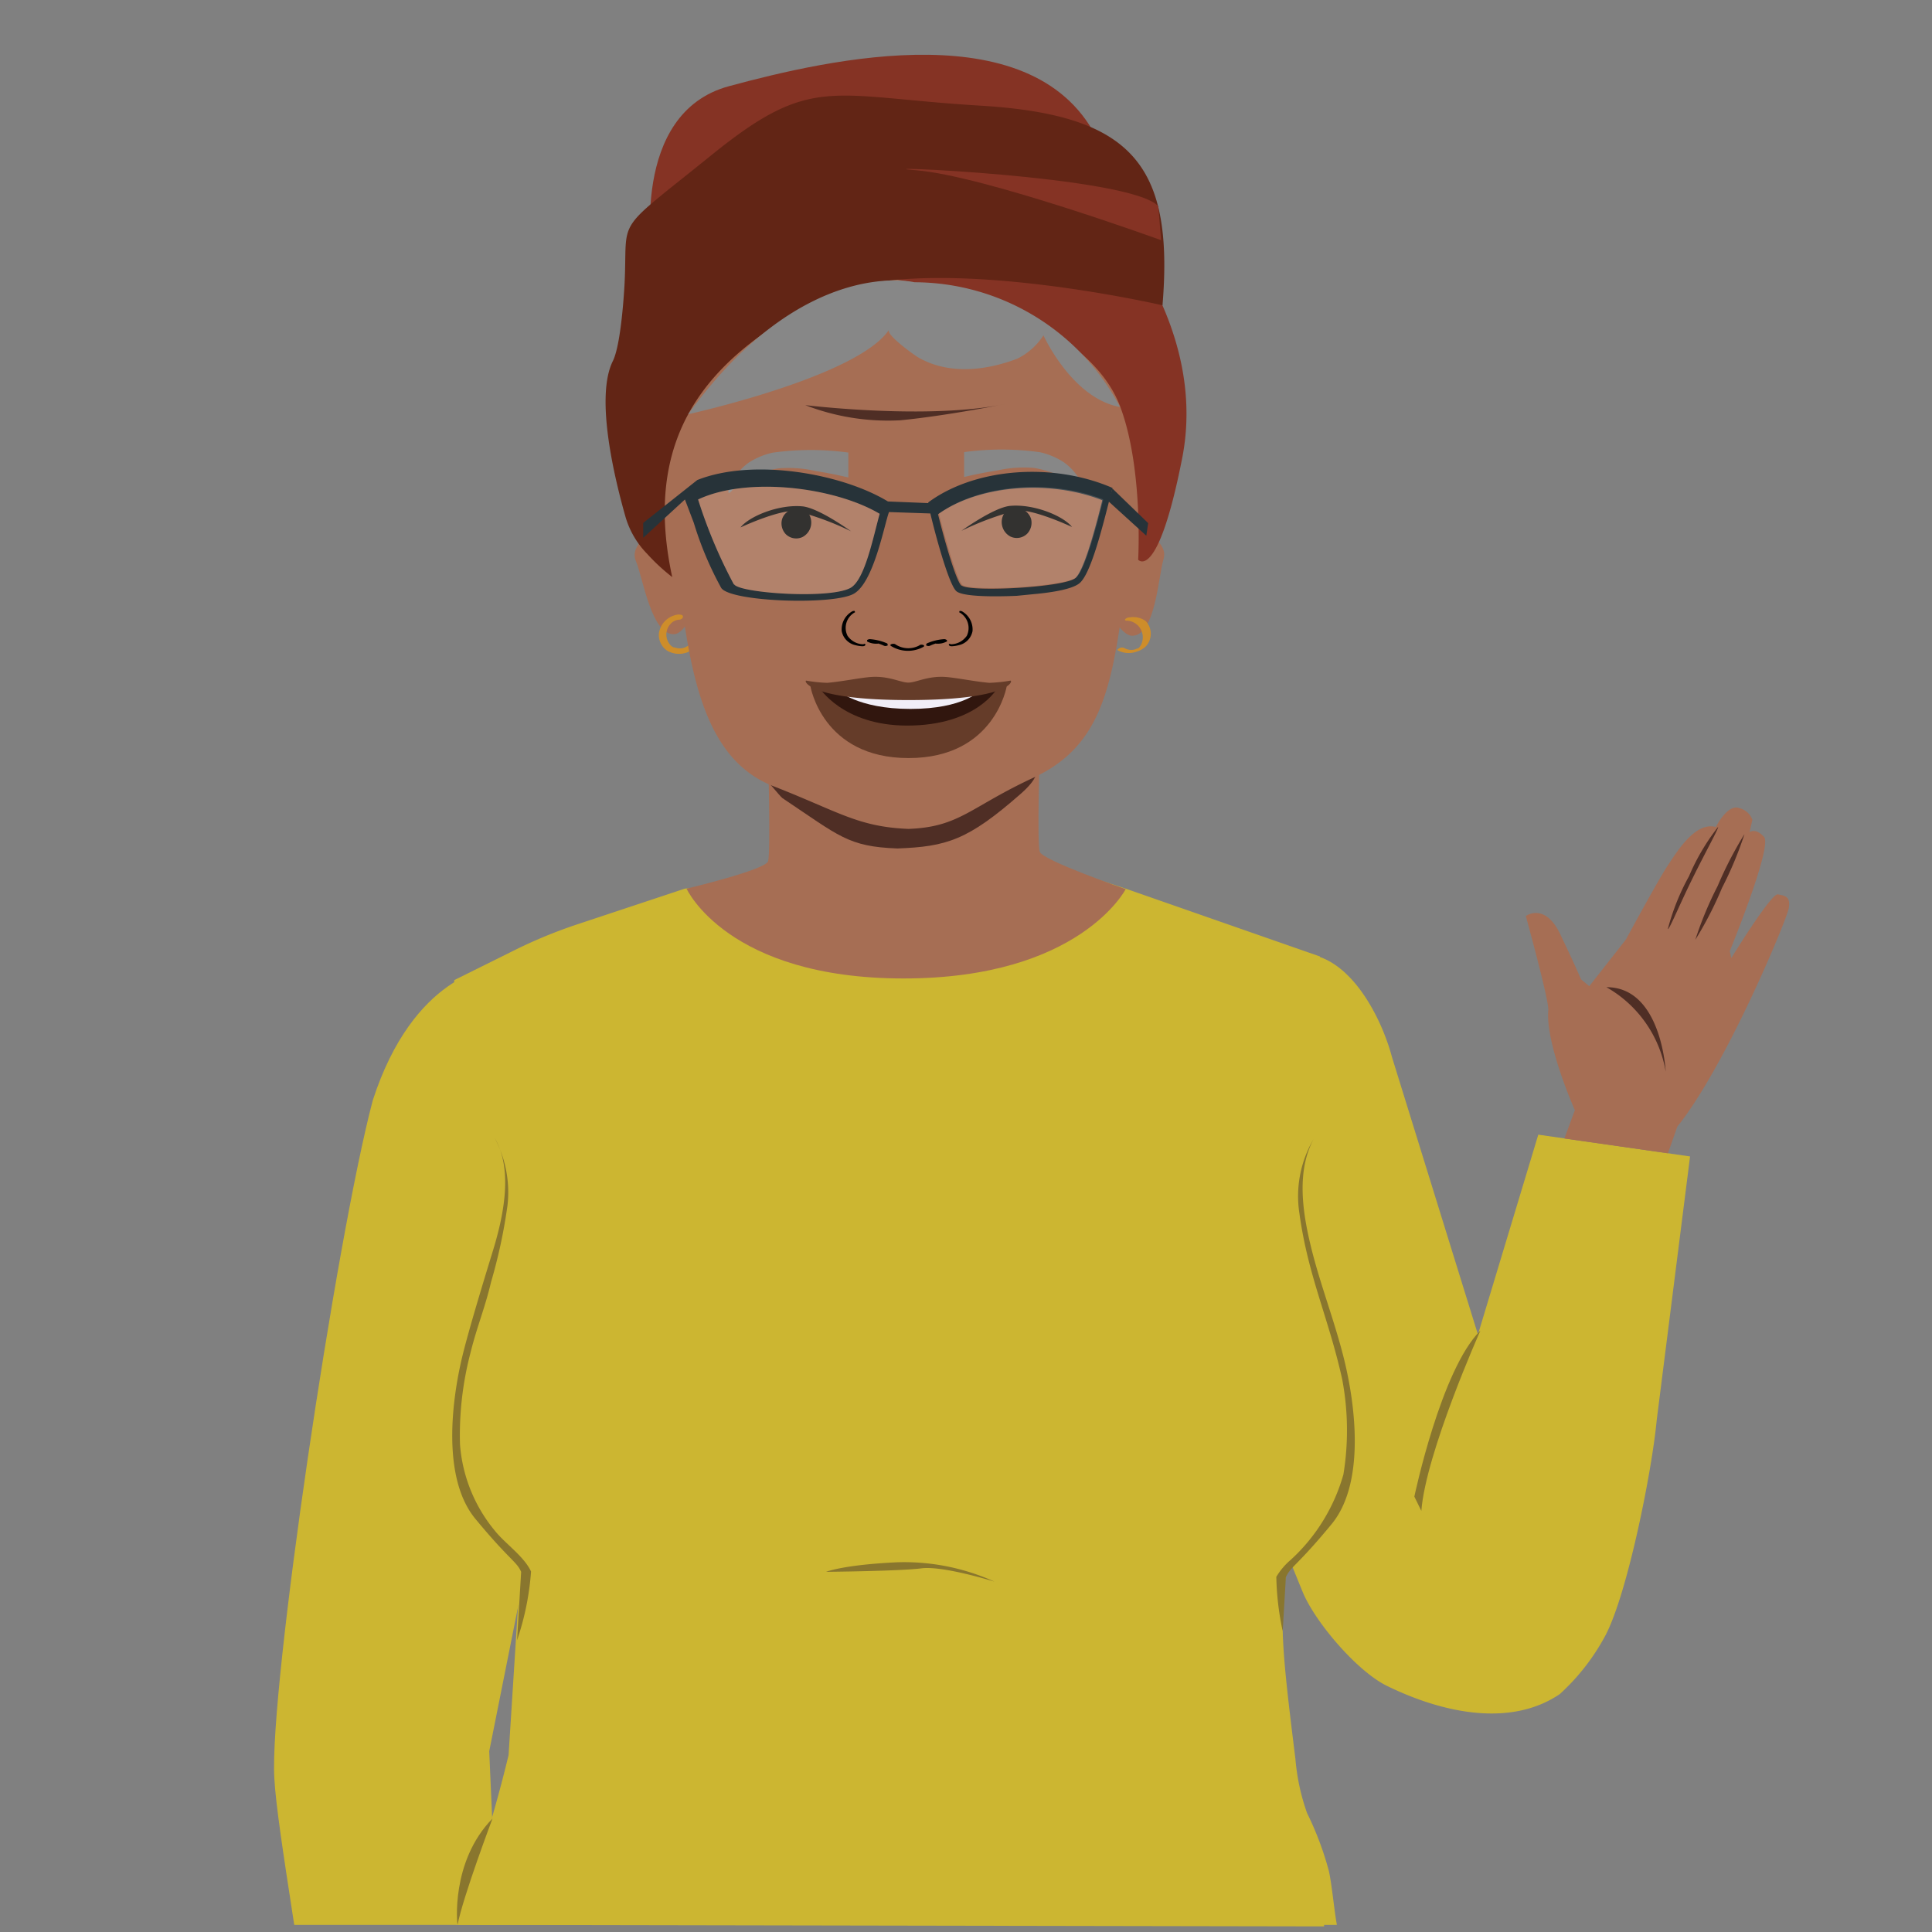 <svg id="Layer_1" data-name="Layer 1" xmlns="http://www.w3.org/2000/svg" viewBox="0 0 165.86 165.86"><rect x="0" y="0" width="165.86" height="165.86" fill="#808080" stroke="none"/><defs><style>.cls-1{fill:#ccb631;}.cls-2{fill:#242f34;}.cls-3{fill:#89762e;}.cls-4{fill:#a66e54;}.cls-5{fill:#4f2e25;}.cls-6{fill:#ce8d2a;}.cls-7{fill:#010101;}.cls-8{fill:#878787;}.cls-9{fill:#13110f;}.cls-10{fill:#853324;}.cls-11{fill:#622515;}.cls-12{fill:#653c29;}.cls-13{fill:#31160e;}.cls-14{fill:#f1eef7;}.cls-15{fill:#273339;}.cls-16{fill:#fff;opacity:0.14;}</style></defs><path class="cls-1" d="M42,150.34l6.28-31.47-6.09-35.8S35.5,83.65,32,94.47c-3.17,12-8.89,50.53-8.45,58.17.12,2.23.72,6.22,1.71,12.61H42.65Z"/><path class="cls-2" d="M57.48,79.28l-1.7,15.37-2.72,24.54-.64,5.7c0,.19.62.07.64-.1l1.7-15.37,2.72-24.54.63-5.7c0-.2-.61-.07-.63.1Z"/><path class="cls-1" d="M132.06,97.41l-5.18,17.16L119.5,90.75c-.85-3.19-3.07-7.49-6.18-8.59l-7.77-1.88-5.27,28.09,11.55,28.29c1.07,2.61,4.73,6.88,7.28,8.09,4.69,2.29,10.53,3.57,14.79.69a18.72,18.72,0,0,0,3.94-5.07c1.92-3.68,4-14.26,4.38-18.4l2.87-22.69Z"/><path class="cls-1" d="M114.09,160.65a27.05,27.05,0,0,0-1.88-5,18.39,18.39,0,0,1-1-4.65c-1-8.08-1.43-11.73-.83-15.65.42-2.77,5.32-7.39,7.13-12.69,1.59-4.65-4.2-40.55-4.2-40.55L96.64,76.29l-4.3-1.41L92,74.72a2,2,0,0,0,0,.63l0,.34a13.73,13.73,0,0,1-10.57,6,37.66,37.66,0,0,1-4.62,0,15.52,15.52,0,0,1-11.77-6l.31-.09-6.56.69-9.31,3.09a41.56,41.56,0,0,0-5.26,2.17l-5.22,2.59-1.52,29.42c.41,6.52-.37,9.35,2.72,15.28l4.46,6.1-1,15.74a124.49,124.49,0,0,1-4.48,14.57h75.59C114.52,163.87,114.37,162,114.09,160.65Z"/><path class="cls-3" d="M85.37,135.78A18.8,18.8,0,0,0,77,134.12c-4.64.22-6.08.82-6.08.82s6.35-.06,8.19-.3S85.37,135.78,85.37,135.78Z"/><path class="cls-1" d="M41.08,165.25s1.32-10.39,7.81-18.38h57.79s6.32,11.84,7,18.51Z"/><path class="cls-4" d="M89.26,73.12c-.24-.74,0-8.63,0-8.63l-11.66,1.8-11.66-1.8s.23,8.71,0,9.45-7,2.35-7,2.35S62.43,84,77.57,84s19.07-7.67,19.07-7.67S89.49,73.86,89.26,73.12Z"/><path class="cls-4" d="M135.2,95.31s-2.54-5.71-2.28-8.6c.07-.81-1.93-8.07-1.93-8.07s1.63-1.2,2.95,1.55,1.79,3.89,1.79,3.89l.71.58,3.14-4s2.8-5.17,3.59-6.35,2.37-3.8,4.13-3.31c0,0,1-2,2-1.63a1.62,1.62,0,0,1,1.14,1l-.24,1.07s.5-.41,1.24.41-2.94,9.8-2.94,9.8l.13.6s3.43-5.59,4-5.47,1.12.15.93,1.2S148.14,91.57,144,96.71l-.81,2.3-8.89-1.27Z"/><path class="cls-5" d="M149.76,71.61a31.09,31.09,0,0,1-1.93,4.62,31.17,31.17,0,0,1-2.29,4.45,30.61,30.61,0,0,1,1.92-4.62A32.29,32.29,0,0,1,149.76,71.61Z"/><path class="cls-5" d="M147.49,71c.09.06-1,2-2.17,4.37s-2,4.43-2.14,4.39A19.67,19.67,0,0,1,145,75.22,18.67,18.67,0,0,1,147.49,71Z"/><path class="cls-5" d="M137.91,84.75A10.33,10.33,0,0,1,143,92S142.65,84.73,137.91,84.75Z"/><path class="cls-3" d="M127.09,114.23s-4.69,10.5-5.07,15.48l-.6-1.23S123.71,117.57,127.09,114.23Z"/><path class="cls-3" d="M44.74,134.94c-.4-.91-1-1-3.93-4.55s-2-10.36-1.09-14.07c.51-2.08,1.66-5.9,2.58-8.89s1.78-7,.16-9.75a9.93,9.93,0,0,1,1.11,5.78,45.22,45.22,0,0,1-1.41,6.59c-.54,2.29-1.22,3.85-1.78,6.13a27.84,27.84,0,0,0-.89,7.82,13.17,13.17,0,0,0,3,7.42c.91,1.13,2.48,2.17,3.1,3.49a23.44,23.44,0,0,1-1.2,5.9Z"/><path class="cls-3" d="M110.39,135.4c.4-.91,1-1,3.93-4.56s2-10.35,1.09-14.06c-.82-3.36-2.11-6.58-2.91-9.93-.69-2.89-1.19-6.32.27-9.06a9.67,9.67,0,0,0-1.22,6.36c.75,5.44,2.48,8.89,3.67,14.23a23.54,23.54,0,0,1,.11,8.2,15.73,15.73,0,0,1-4.51,7.32,5.85,5.85,0,0,0-1.25,1.47,24.17,24.17,0,0,0,.49,4.39l.06.25Z"/><path class="cls-5" d="M65.38,66.51c.19.13,1.58,1.85,1.78,2,4.91,3.28,5.64,4.17,9.88,4.33,4.24-.16,6.06-.71,10.62-4.72,1.53-1.35,1.2-1.8,1.53-2C81.58,66,73,66.45,65.38,66.51Z"/><path class="cls-4" d="M57.79,43.41s-2.16-3.32-3.38-3.19c-.75.08,1,1.76,1.19,3.66.28,2.54-1.6,2.87-1,4.31s1.35,6.46,3.33,6.25c.78-.09,1.58-1.82,1.58-1.82S58.44,45.67,57.79,43.41Z"/><path class="cls-6" d="M58.32,52.75a1.9,1.9,0,0,0-1.75,1.6,1.64,1.64,0,0,0,.31,1.13,1.42,1.42,0,0,0,.72.53,2,2,0,0,0,1.84-.24c.11-.07.16-.22,0-.3a.4.4,0,0,0-.43,0,1.18,1.18,0,0,1-1.08.11l-.1,0,0,0-.12-.07a.73.73,0,0,1-.22-.21,1.34,1.34,0,0,1,0-1.65l.15-.17.1-.08.08-.05a1.08,1.08,0,0,1,.48-.15c.13,0,.31-.09.33-.24s-.16-.2-.27-.19Z"/><path class="cls-4" d="M96.21,43.59s1.82-3.52,3.05-3.51c.75,0-.79,1.85-.81,3.76,0,2.56,1.87,2.7,1.43,4.19s-.7,6.56-2.69,6.55c-.78,0-1.76-1.65-1.76-1.65S95.8,45.91,96.21,43.59Z"/><path class="cls-4" d="M97.65,45.39h0c-.44,2.22-1,4.56-1.35,7.25-1,7.08-2.17,11.62-7.59,14.13S82.39,71,78,71.16c-4.35-.17-6-1.48-11.59-3.66-5.16-2-6.79-7.77-7.78-14.85-.22-1.58-.49-3-.77-4.43-.21-1-.42-2-.61-3v-.05h0a23.73,23.73,0,0,1-.17-10.79c1-4.1,4.37-9.19,9.53-12.4h0a20.35,20.35,0,0,1,10.83-3.13c11.18,0,18.82,9,20.38,15.53C98.82,38.42,98.37,41.76,97.65,45.39Z"/><path class="cls-7" d="M78.92,55.41a2,2,0,0,1-2.06-.1c-.13-.1-.56,0-.38.14a2.76,2.76,0,0,0,2.8.08c.08-.05.07-.12,0-.15a.38.38,0,0,0-.33,0"/><path class="cls-7" d="M76.19,55.25a4.42,4.42,0,0,0-1.52-.38.4.4,0,0,0-.23.08s0,.09,0,.12a1.62,1.62,0,0,0,.84.19.3.3,0,0,0,.25-.1c0-.07,0-.11-.11-.11a1.41,1.41,0,0,1-.67-.16l-.23.2a3.73,3.73,0,0,1,1.36.34.32.32,0,0,0,.27,0c.06,0,.12-.11,0-.15"/><path class="cls-7" d="M74.13,55.31a1.67,1.67,0,0,1-1.37-.73,1.52,1.52,0,0,1,.61-2c.07,0,0-.11,0-.13a.37.37,0,0,0-.27.07,1.78,1.78,0,0,0-.84,1.66,1.53,1.53,0,0,0,1.19,1.21,2.71,2.71,0,0,0,.57.09c.08,0,.22,0,.26-.1s0-.1-.11-.11"/><path class="cls-7" d="M79.54,55.25a4.31,4.31,0,0,1,1.51-.38.36.36,0,0,1,.23.08s.06.09,0,.12a1.59,1.59,0,0,1-.83.19.31.31,0,0,1-.26-.1c0-.07,0-.11.11-.11a1.41,1.41,0,0,0,.67-.16l.23.2a3.63,3.63,0,0,0-1.35.34.34.34,0,0,1-.28,0c-.06,0-.12-.11,0-.15"/><path class="cls-7" d="M81.59,55.31A1.69,1.69,0,0,0,83,54.58a1.54,1.54,0,0,0-.62-2c-.07,0,0-.11,0-.13a.37.37,0,0,1,.27.07,1.78,1.78,0,0,1,.84,1.66,1.53,1.53,0,0,1-1.19,1.21,2.71,2.71,0,0,1-.57.09c-.08,0-.22,0-.26-.1s0-.1.11-.11"/><path class="cls-8" d="M82.77,38.82c0,.4,0,.8,0,1.21s0,.61,0,.92c1.12-.27,2.07-.44,2.8-.55a10.41,10.41,0,0,1,3.2-.23,9.42,9.42,0,0,1,2,.58,5.91,5.91,0,0,1,1.07.52c.76.5,1.07,1.06,1.19,1s-.07-.54-.09-.59a4.79,4.79,0,0,0-1.62-2,6.16,6.16,0,0,0-2.06-.86,23.76,23.76,0,0,0-6.54,0"/><path class="cls-9" d="M86.64,43.68a1.38,1.38,0,0,1,1.48.26,1.35,1.35,0,0,1,.4.62,1.37,1.37,0,0,1-.32,1.24,1.27,1.27,0,0,1-1.46.26,1.41,1.41,0,0,1-.69-1.63,1.27,1.27,0,0,1,.59-.75"/><path class="cls-9" d="M82.54,45.57s2.76-2,4.17-2.14c2.05-.19,4.59.87,5.32,1.81,0,0-3.36-1.58-4.8-1.41A24.73,24.73,0,0,0,82.54,45.57Z"/><path class="cls-8" d="M72.83,38.86c0,.4,0,.8,0,1.21s0,.61,0,.92c-1.12-.26-2.08-.44-2.8-.55a10.42,10.42,0,0,0-3.2-.23,8.58,8.58,0,0,0-2,.59,4.83,4.83,0,0,0-1.07.51c-.76.5-1.07,1.06-1.19,1s.07-.54.09-.59a4.88,4.88,0,0,1,1.61-2,6.28,6.28,0,0,1,2.07-.86,23.76,23.76,0,0,1,6.54,0"/><path class="cls-9" d="M69,43.72a1.35,1.35,0,0,0-1.47.27,1.22,1.22,0,0,0-.4.62,1.35,1.35,0,0,0,.32,1.24,1.27,1.27,0,0,0,1.45.25,1.4,1.4,0,0,0,.69-1.63,1.22,1.22,0,0,0-.59-.75"/><path class="cls-9" d="M73.06,45.61s-2.76-2-4.17-2.14c-2.06-.19-4.59.87-5.32,1.81,0,0,3.35-1.57,4.8-1.4A24.46,24.46,0,0,1,73.06,45.61Z"/><path class="cls-10" d="M53.9,26.7a40.64,40.64,0,0,1,21-3c11.77,1.49,19.28,5.91,21.27,11.21s1.54,13.14,1.54,13.14,1.68,2,3.79-8.77C104.54,23.56,87.36,9.7,83.54,9.7S59.37,9.12,53.9,26.7Z"/><path class="cls-10" d="M56,22.11S54,9.72,62.58,7.4,89.09.92,94.34,12.23Z"/><path class="cls-11" d="M55.57,47.56a7.56,7.56,0,0,1-1.88-3.22C52.74,41,51.08,34.08,52.61,31c.66-1.33.93-5.31,1-6.49.33-6.13-1.12-4.25,7.5-11.22s10.11-5,23.05-4.22,16.64,5,15.64,17.14c0,0-21.31-4.93-29.52-.49S54.83,36.24,57.71,49.54A16.57,16.57,0,0,1,55.57,47.56Z"/><path class="cls-10" d="M99.68,20.62s-15.21-5.53-21-6,18.43.45,20.76,3.09Z"/><path class="cls-6" d="M96.71,53.28a1.43,1.43,0,0,1,1.22,2.12,1.37,1.37,0,0,1-.15.21l0,0,0,0h0l-.08.06,0,0-.09,0a.85.85,0,0,1-.38.12,1.2,1.2,0,0,1-.71-.16.49.49,0,0,0-.39,0s-.28.14-.17.2a2,2,0,0,0,1.65.1,1.88,1.88,0,0,0,.76-.44,1.59,1.59,0,0,0,0-2.16A1.8,1.8,0,0,0,97,53a.57.57,0,0,0-.4.15c-.08.11.07.14.15.14Z"/><path class="cls-12" d="M78,59.26c-3.22,0-8.43-.37-8.43-.37s1,6.19,8.43,6.19,8.43-6.19,8.43-6.19S81.2,59.26,78,59.26Z"/><path class="cls-13" d="M78,59.26c-1.53,0-7.69-.26-7.69-.26s2,3.29,7.57,3.29c6,0,7.76-3.24,7.76-3.24Z"/><path class="cls-14" d="M78.08,59.48c-1.53,0-6.19-.25-6.19-.25s1.68,1.63,6.27,1.63,6-1.59,6-1.59Z"/><path class="cls-12" d="M86.75,58.43a13,13,0,0,1-1.82.19c-1.26-.11-2.79-.43-3.71-.5-1.57-.12-2.56.48-3.24.48s-1.68-.6-3.24-.48c-.92.07-2.45.39-3.72.5a12.59,12.59,0,0,1-1.81-.19c-.23,0,.21,1.67,8.77,1.67S87,58.48,86.75,58.43Z"/><path class="cls-8" d="M59.08,35.56s14.55-3.2,17.24-7.25c-.29.44,2.28,2.25,2.52,2.38,2.63,1.5,5.78,1.13,8.5.1a5.67,5.67,0,0,0,2.24-2s2.45,5.41,6.57,6.15A20,20,0,0,0,78.5,24.23S69,21.88,59.08,35.56Z"/><path class="cls-5" d="M86.31,34.68s-4.93,1-9,1.4a19.66,19.66,0,0,1-8.18-1.3S79.68,36.07,86.31,34.68Z"/><path class="cls-15" d="M58.8,42.88l.76,2a29.19,29.19,0,0,0,2.36,5.6c.83,1.2,9.69,1.49,11.4.48s2.59-5.91,3-7l3.55.12c.34,1.46,1.55,6.06,2.23,6.67s4.74.42,5.2.4L88.81,51c1.53-.14,3.38-.43,3.94-1,.84-.83,1.7-3.94,2.44-6.89l.12-.46a2,2,0,0,0,.06-.22h0l.14-.54c-5.15-2.24-11.83-1.71-15.82,1.24l0,.06-3.46-.14c-4-2.42-11.59-3.74-16.37-1.84h0l-4.64,3.68,0,1.28Zm23.73,7.39c-.43-.38-1.38-3.6-2-6.12,3.48-2.5,9.5-3,14.09-1.21V43c-.4,1.58-1.45,5.78-2.27,6.6s-9,1.26-9.79.67ZM63,50.17a42.66,42.66,0,0,1-3.07-7.29c4.24-2,11.74-1.06,15.59,1.23-.56,2-1.26,5.63-2.49,6.35-1.77,1-9.51.46-10-.29Z"/><path class="cls-16" d="M82.61,50.2c-.43-.38-1.37-3.6-2-6.11,3.48-2.5,9.49-3,14.09-1.22v.07c-.4,1.58-1.45,5.78-2.27,6.6s-9,1.26-9.8.68Z"/><path class="cls-16" d="M63,50.17a42.66,42.66,0,0,1-3.07-7.29c4.24-2,11.74-1.06,15.59,1.23-.56,2-1.26,5.63-2.49,6.35-1.77,1-9.51.46-10-.29Z"/><polygon class="cls-15" points="95.5 41.94 98.57 44.91 98.41 45.99 95.14 43.02 95.5 41.94"/><path class="cls-3" d="M42.28,156.12s-2.54,6.73-3,9.13C39.25,165.25,38.66,159.82,42.28,156.12Z"/></svg>